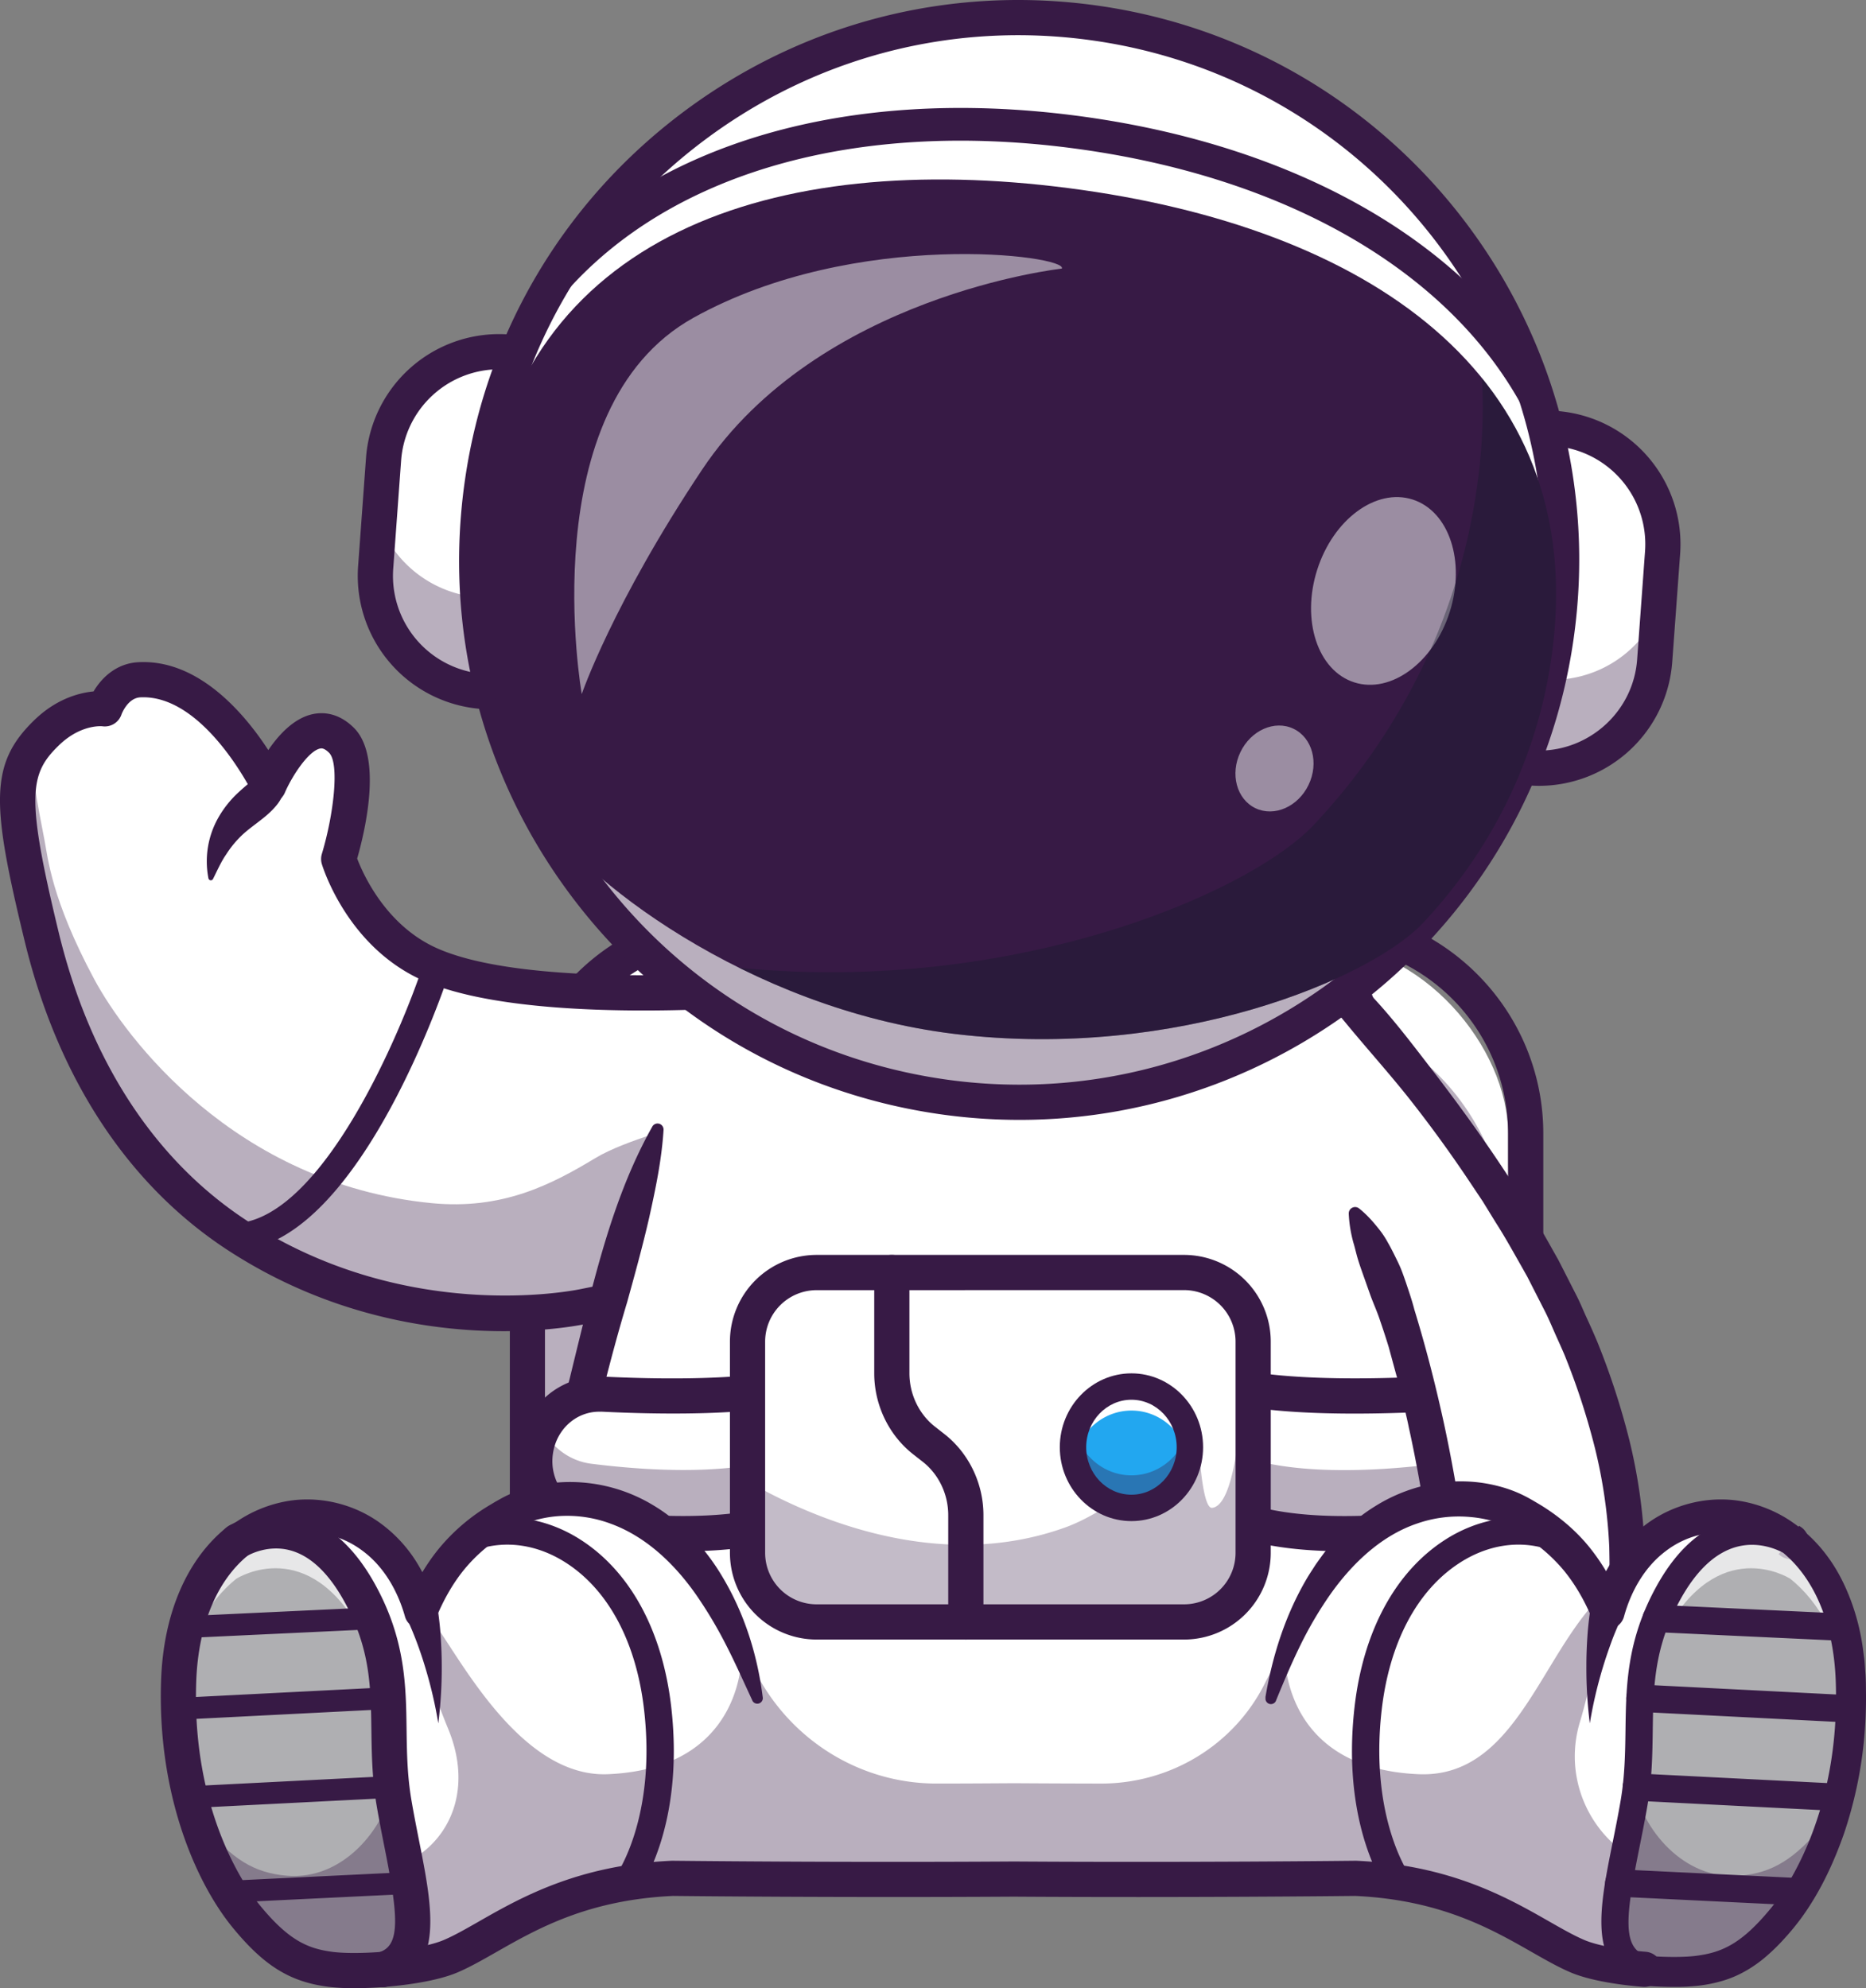 <svg xmlns="http://www.w3.org/2000/svg" viewBox="0 0 1709.1 1821.39">
  <rect x="0" y="0" width="1709.1" height="1821.39" fill="#808080" stroke="none"/>
  <defs>
    <style>.cls-1{fill:#fff;}.cls-2{opacity:0.35;}.cls-3{fill:#371a45;}.cls-4{opacity:0.3;}.cls-5{fill:#22a7f0;}.cls-6{fill:#afafb2;}.cls-7{opacity:0.7;}.cls-8{opacity:0.5;}.cls-9{fill:#111a28;}</style>
  </defs>
  <g id="Capa_2" data-name="Capa 2">
    <g id="Layer_1" data-name="Layer 1">
      <rect class="cls-1" x="499.21" y="864.01" width="882.07" height="739.84" rx="174.47" />
      <path class="cls-1" d="M1381.29,1079.55v308.73c0,119.06-90.23,215.57-201.53,215.57h-479c-111.28,0-201.49-96.5-201.49-215.54V1079.55c0-119,90.21-215.54,201.49-215.54h479.08C1291.07,864,1381.29,960.51,1381.29,1079.55Z" />
      <g class="cls-2">
        <path class="cls-3" d="M1381.29,1142.24v246c0,119.06-90.23,215.57-201.53,215.57h-479c-111.28,0-201.49-96.5-201.49-215.54V1142.24c0-119,90.21-215.53,201.49-215.53h479.08C1291.07,926.71,1381.29,1023.21,1381.29,1142.24Z" />
      </g>
      <path class="cls-3" d="M1206.82,864a174.47,174.47,0,0,1,174.47,174.47v390.89a174.47,174.47,0,0,1-174.47,174.47H673.68a174.47,174.47,0,0,1-174.47-174.47V1038.48A174.47,174.47,0,0,1,673.68,864h533.14m0-32.24H673.68c-114,0-206.71,92.73-206.71,206.71v390.89c0,114,92.73,206.71,206.71,206.71h533.14c114,0,206.71-92.73,206.71-206.71V1038.48c0-114-92.73-206.71-206.71-206.71Z" />
      <g id="leftArm">
        <path class="cls-1" d="M696.14,905.51l-13.59,152.62-9.9,111-97.18,19.53-39,7.82s-161,37.22-317.19-63.46C95.51,1053.22,53.62,922,38.17,858.19,8.31,735,8.11,704.78,42.69,671.26,69.18,645.56,96,649.38,96,649.38s8.48-25.43,31.71-26.65c69.63-3.61,118.36,97.14,118.36,97.14s32.57-75.33,66.64-41.77C336.15,701.25,310.22,787,310.22,787s18.94,63.35,76.59,93.13c33.12,17.13,86.68,24.84,140,27.82,39.45,2.24,78.75,1.89,109.56.83C671.9,907.59,696.14,905.51,696.14,905.51Z" />
        <g class="cls-2">
          <path class="cls-3" d="M38.15,858.19c15.46,63.8,57.34,195,181.11,274.82,77.53,50,156.25,66,215.87,69.39,60.51,3.49,101.35-6,101.35-6l62.3-14.47,30.48-152s-56.83,14.62-83.74,30.87c-40.84,24.68-85.66,47.77-150.54,41.37-180.36-17.77-280.29-152.13-308.67-205.1C47,823.67,43.92,785.86,40.72,769.49c-6.62-33.86-11.59-60.38-11.64-82.42C8.89,716.47,13,754.22,38.15,858.19Z" />
        </g>
        <path class="cls-3" d="M461.39,1219.51c-63.6,0-157.66-12.89-250.85-73-92.34-59.5-157.36-157.9-188-284.56C-7.86,736.74-10,699.86,31.47,659.67c20.3-19.68,41.31-25,54.23-26.25,7.22-12.25,20.65-25.72,41.15-26.78,55.54-2.89,97.82,48.13,118.89,80.53,9.78-14.4,23.93-29.69,41.4-33.09,9.2-1.79,23.06-1.06,36.88,12.56,26.32,25.94,10.79,93,3.12,119.89,5.19,13.65,24.55,57.25,67.06,79.24,80.79,41.78,298.39,23.86,300.57,23.67a16.13,16.13,0,0,1,17.43,17.5l-23.48,263.6a16.11,16.11,0,0,1-12.89,14.37l-136.17,27.34C537,1212.87,507,1219.51,461.39,1219.51ZM91.87,665.27c-5.29,0-21.36,1.45-37.95,17.55-26.91,26.1-30.43,46.36-.1,171.58C82.53,972.86,142.76,1064.52,228,1119.46c148.26,95.54,303.33,61.62,304.88,61.27l124.79-25L678.4,922.93c-56.92,3.56-224.17,10.18-299-28.53-63-32.56-83.76-100-84.62-102.82a16.2,16.2,0,0,1,0-9.28c10.91-36.17,16.31-83.14,6.61-92.7-4.61-4.54-7-4.07-8.09-3.87-10.63,2.07-25.67,24.88-32.45,40.55A16.11,16.11,0,0,1,246.4,736a16.29,16.29,0,0,1-14.86-9.1c-.44-.89-44.93-90.92-103-88.06-11.72.6-17.21,15.5-17.26,15.65a16.14,16.14,0,0,1-17.57,10.85C93.59,665.33,93,665.27,91.87,665.27Z" />
        <path class="cls-3" d="M260,725.31c-2.49,8.13-6.88,12.79-10.44,16.59a100.62,100.62,0,0,1-10.27,9c-6.42,5.08-12.34,9.18-17.72,14.28a94.12,94.12,0,0,0-14.44,17.6c-4.6,6.61-7.92,14.27-11.95,22.29l-.07.15a2.23,2.23,0,0,1-3,1,2.29,2.29,0,0,1-1.2-1.6A81.12,81.12,0,0,1,200,749a95.58,95.58,0,0,1,18-22.71c3.21-3,6.52-5.87,9.09-8s4.2-3.89,5-3.8L254.59,717a6.47,6.47,0,0,1,5.69,7.15A8.51,8.51,0,0,1,260,725.31Z" />
        <path class="cls-3" d="M219.25,1145.5a12.5,12.5,0,0,1-1.12-24.94c78.07-7.14,149.19-174.51,170-238.4a12.5,12.5,0,0,1,23.77,7.74c-3.26,10-81.13,245.47-191.5,255.55A11.25,11.25,0,0,1,219.25,1145.5Z" />
      </g>
      <path class="cls-1" d="M1193.11,782.82c185.29,488.77,228.78,879.79,228.78,879.79H460.11s43.48-391,228.78-879.79" />
      <path class="cls-3" d="M1198.13,780.92c37.4,67.15,63,139.17,86.32,211.68,5.69,18.19,11.51,36.33,16.8,54.64l15.72,54.94c5.46,18.26,10.3,36.68,15.28,55.07s10.36,36.66,15,55.14c19.52,73.65,36.73,147.91,52.2,222.54,15.28,74.78,28.9,149.48,38.49,225.89a15.91,15.91,0,0,1-13.81,17.78,17.49,17.49,0,0,1-1.89.13H459.92a16,16,0,0,1-15.95-16,15.71,15.71,0,0,1,.12-2c6.68-54.3,15.7-107.3,25.59-160.53s21.07-106,33.14-158.61l9.33-39.41q4.62-19.73,9.66-39.34,9.54-39.36,19.39-78.65c13.63-52.23,29.33-104.08,56.27-152.14a5.5,5.5,0,0,1,10.28,3v.16c-1.73,27.59-7.32,53.88-13.11,80.11-6,26.18-13.13,52-20.28,77.8-15.48,51.34-27.85,103.52-40.11,155.68q-18,78.35-32.87,157.31c-9.78,52.55-18.78,105.67-25.24,158.17l-16-17.9h961.78l-16,17.9c-9.32-74.24-22.9-149-38-223-15.34-74-32.43-147.72-51.8-220.83-19.2-73.15-41-145.63-64.72-217.4-11.19-36.11-23.23-71.94-34.12-108.19s-22-72.44-29.12-110.27l0-.16a5.43,5.43,0,0,1,10.08-3.65Z" />
      <path class="cls-1" d="M729.33,1388.92c-52.08,21.89-132.68,17.31-187.62,10.41-33-4.14-56.09-35.73-51.24-69.83h0c4.43-31.12,30.81-53.75,61.07-52.28,51.39,2.5,128.48,3.67,177.3-7.57" />
      <g class="cls-2">
        <path class="cls-3" d="M729.34,1388.91c-52.07,21.89-132.71,17.34-187.64,10.41-32.94-4.12-56.08-35.71-51.24-69.84a61.86,61.86,0,0,1,6.48-20.19c8.77,16.87,25,29.18,44.76,31.67,54.86,6.89,135.34,11.49,187.41-10.33Z" />
      </g>
      <path class="cls-3" d="M625.74,1421.14a700.27,700.27,0,0,1-86-5.82,74,74,0,0,1-49.89-28.93,79.59,79.59,0,0,1-15.3-59.16c5.64-39.58,39.12-68,77.81-66.11,75.45,3.67,136.86,1.12,172.9-7.18,7.71-1.79,26.88-2.13,38.21,33,12.53,38.82,9.82,101-27.86,116.88h0C704.66,1416.78,665,1421.14,625.74,1421.14Zm-77-127.87c-21.14,0-39.14,16.21-42.31,38.5a46.47,46.47,0,0,0,9,35,42,42,0,0,0,28.27,16.51c78.1,9.82,141.8,6.53,179.37-9.27h0c6.52-2.74,11.5-12.33,13.65-26.31,3.87-25.12-2.84-53-8.49-61.47-49.82,10.5-123.62,9.66-177.49,7C550.08,1293.29,549.4,1293.27,548.74,1293.27Z" />
      <path class="cls-1" d="M1127.66,1388.92c52.08,21.89,132.68,17.31,187.62,10.41,33-4.14,56.09-35.73,51.24-69.83h0c-4.43-31.12-30.81-53.75-61.07-52.28-51.39,2.5-128.48,3.67-177.3-7.57" />
      <g class="cls-2">
        <path class="cls-3" d="M1315.3,1399.32c-55,6.93-135.57,11.48-187.65-10.41l.23-58.16c52.08,21.81,132.52,17.22,187.42,10.33,19.75-2.49,36-14.88,44.79-31.75a63,63,0,0,1,6.45,20.15C1371.38,1363.61,1348.24,1395.2,1315.3,1399.32Z" />
      </g>
      <path class="cls-3" d="M1231.25,1421.14c-39.29,0-78.91-4.36-109.84-17.36h0c-37.67-15.84-40.38-78.06-27.85-116.88,11.32-35.09,30.5-34.75,38.21-33,36,8.3,97.45,10.86,172.9,7.18,38.75-1.82,72.18,26.54,77.81,66.11a79.55,79.55,0,0,1-15.31,59.16,74,74,0,0,1-49.88,28.93A700.27,700.27,0,0,1,1231.25,1421.14Zm-102.5-134.86c-5.65,8.44-12.36,36.35-8.49,61.47,2.15,14,7.13,23.57,13.65,26.31h0c37.57,15.79,101.28,19.08,179.37,9.27a42,42,0,0,0,28.27-16.5,46.5,46.5,0,0,0,9-35.06c-3.27-23-22.38-39.56-44.32-38.45C1252.37,1295.94,1178.57,1296.78,1128.75,1286.28Z" />
      <path class="cls-1" d="M1147.78,1230.22v191.16c0,35.47-27.94,64.49-62.06,64.49h-339c-34.15,0-62.06-29-62.06-64.49V1230.22c0-35.43,27.91-64.45,62.06-64.45h339c27.26,0,50.59,18.53,58.86,44.06A66.63,66.63,0,0,1,1147.78,1230.22Z" />
      <g class="cls-4">
        <path class="cls-3" d="M1147.78,1230.22v191.16c0,35.47-27.94,64.49-62.06,64.49h-339c-34.15,0-62.06-29-62.06-64.49V1357c58.48,33.61,174.34,84.09,290.61,42.44,56.81-20.36,121.93-90.15,121.93-90.15s2.51,73.22,13,72.07c29.09-3.21,28.87-151.36,34.37-171.57A66.63,66.63,0,0,1,1147.78,1230.22Z" />
      </g>
      <path class="cls-3" d="M1084.53,1502H747.93a79.47,79.47,0,0,1-79.37-79.37V1229a79.47,79.47,0,0,1,79.37-79.37h336.6A79.47,79.47,0,0,1,1163.9,1229V1422.6A79.47,79.47,0,0,1,1084.53,1502Zm-336.6-320.08A47.18,47.18,0,0,0,700.8,1229V1422.6a47.18,47.18,0,0,0,47.13,47.13h336.6a47.19,47.19,0,0,0,47.13-47.13V1229a47.19,47.19,0,0,0-47.13-47.13Z" />
      <ellipse class="cls-5" cx="1036.31" cy="1325.81" rx="53.53" ry="55.59" />
      <path class="cls-1" d="M1089.85,1325.83a57.22,57.22,0,0,1-1,11c-5-25.45-26.58-44.61-52.5-44.61s-47.55,19.16-52.46,44.61a57.22,57.22,0,0,1-1.05-11c0-30.7,24-55.61,53.51-55.61S1089.85,1295.13,1089.85,1325.83Z" />
      <g class="cls-2">
        <path class="cls-3" d="M1089.84,1325.8c0,30.72-24,55.59-53.53,55.59s-53.52-24.87-53.52-55.59a57.77,57.77,0,0,1,1.94-14.89c6.29,23.44,27,40.66,51.58,40.66s45.29-17.22,51.58-40.66A57.77,57.77,0,0,1,1089.84,1325.8Z" />
      </g>
      <path class="cls-3" d="M1036.31,1393.49c-36.18,0-65.62-30.36-65.62-67.68s29.44-67.68,65.62-67.68,65.62,30.36,65.62,67.68S1072.49,1393.49,1036.31,1393.49Zm0-111.18c-22.85,0-41.44,19.52-41.44,43.5s18.59,43.5,41.44,43.5,41.44-19.52,41.44-43.5S1059.16,1282.31,1036.31,1282.31Z" />
      <path class="cls-3" d="M884.63,1502a16.12,16.12,0,0,1-16.13-16.12V1388c0-19.16-8.74-37.44-23.39-48.89l-8.61-6.74c-22.41-17.51-35.78-45.29-35.78-74.29v-92.32a16.12,16.12,0,0,1,32.24,0v92.32c0,19.16,8.74,37.44,23.39,48.89l8.61,6.74c22.41,17.51,35.79,45.29,35.79,74.29v97.84A16.12,16.12,0,0,1,884.63,1502Z" />
      <path class="cls-1" d="M1181.18,856.74s185.25,180.44,266.37,377.23c69.44,168.47,33.78,274.65,33.78,274.65H1336.72s-19.28-260.11-96.56-399" />
      <path class="cls-3" d="M1184.93,852.89c29,15.43,51.31,37.76,72.65,60.79s40.1,48.33,59.3,73.16c38.06,49.94,73.92,101.81,104.62,157.08l5.82,10.32,5.4,10.57L1443.5,1186c3.68,7,6.6,14.44,9.94,21.64s6.55,14.47,9.62,21.79a676.6,676.6,0,0,1,29.55,90.92,501.12,501.12,0,0,1,13.64,95.23c.37,16.14.56,32.32-1,48.57-.69,8.13-1.61,16.25-3,24.4-.57,4.06-1.5,8.17-2.29,12.26-1,4.25-1.8,8-3.38,13a15.67,15.67,0,0,1-14.93,11h-145a16.13,16.13,0,0,1-16.06-14.73v-.2c-2.78-33.56-7-67.69-12-101.35-5.1-33.71-10.82-67.35-18.17-100.54-1.64-8.35-3.76-16.57-5.68-24.84s-3.84-16.55-6.16-24.69l-6.66-24.51q-3.72-12.11-7.85-24.08c-2.57-8-6.14-15.66-9-23.56l-8.37-23.65c-1.36-3.95-2.69-7.92-3.81-12s-2.06-8.24-3.29-12.25a120.6,120.6,0,0,1-4.25-26.16v-.46a5.82,5.82,0,0,1,9.41-4.77c7.41,5.86,13.36,12.77,19,19.92a82.93,82.93,0,0,1,7.35,11.26c2.22,3.86,4.25,7.82,6.22,11.8s4,8,5.67,12.06,3.11,8.26,4.56,12.43c2.78,8.36,5.71,16.73,7.87,25.22,10.3,33.61,19,67.39,26.48,101.44s13.36,68.3,18.55,102.64,9.33,68.65,12.23,103.7l-16.08-14.93h144.61l-15.28,11c.75-2.4,1.69-6.27,2.44-9.59.67-3.54,1.48-7,2-10.64,1.21-7.17,2-14.5,2.67-21.85,1.41-14.71,1.22-29.66.89-44.56a467.75,467.75,0,0,0-12.78-89,644.49,644.49,0,0,0-28-86.2c-2.93-7-6.15-13.89-9.21-20.83s-6-14-9.5-20.72l-10.38-20.36-5.19-10.18-5.63-10c-7.56-13.28-14.91-26.66-23.21-39.55L1358,1100.49l-12.78-19.12q-25.57-38.22-54.15-74.5c-19.09-24.11-39.73-46.91-59.24-70.68-19.69-23.64-39.34-47.21-54.39-75.6l-.07-.14a5.6,5.6,0,0,1,7.57-7.56Z" />
      <path class="cls-1" d="M693.77,1556.37C638,1353.79,512.8,1360.32,466,1386c-27.27,15-58.94,37.3-80.79,90.81-36.68-133-215-118.34-221.59,62.53-3.88,106.44,34.35,182.73,62.12,216.53,27.44,33.39,47.9,44.54,77.13,48.25,27,3.44,84.33-1.11,110-12.09,42.69-18.3,94.38-66.4,203.19-71.28,0,0,147.77,1.73,312.73.66,165,1.07,312.73-.66,312.73-.66,108.81,4.88,160.5,53,203.19,71.28,25.63,11,82.91,15.53,110,12.09,29.23-3.71,49.69-14.86,77.13-48.25,27.77-33.8,66-110.09,62.12-216.53-6.61-180.87-184.91-195.5-221.59-62.53-21.85-53.51-53.52-75.8-80.79-90.81-46.76-25.71-172-32.24-227.73,170.34h0a22.72,22.72,0,0,1-22.72,22.71H717.27a23.5,23.5,0,0,1-23.5-22.71Z" />
      <g class="cls-2">
        <path class="cls-3" d="M362.76,1434c-1.78-3.74-2.95-6.41-3.5-7.7C359.87,1427.57,361.07,1430.2,362.76,1434Z" />
      </g>
      <g class="cls-2">
        <path class="cls-3" d="M1493.49,1434c1.68-3.78,2.88-6.41,3.5-7.7C1496.43,1427.57,1495.27,1430.24,1493.49,1434Z" />
      </g>
      <g class="cls-2">
        <path class="cls-3" d="M1631.8,1755.91c-27.43,33.38-47.9,44.52-77.12,48.24-27.07,3.43-84.33-1.11-110-12.09-42.72-18.29-94.4-66.41-203.19-71.29,0,0-147.8,1.75-312.75.67-164.95,1.08-312.72-.67-312.72-.67-108.82,4.88-160.5,53-203.19,71.29-25.62,11-82.92,15.52-110,12.09-29.24-3.72-49.68-14.86-77.12-48.24-27.77-33.79-66-110.09-62.11-216.55a255.31,255.31,0,0,1,2.39-26.94c8.78,74.73,37.57,128.74,59.72,155.68,27.44,33.39,47.88,44.53,77.12,48.25l.83.09c84,11,139.15-54.11,106.92-132.42-23.87-57.91-32.59-101.43-25.41-107.17,13.38-10.77,74.7,152.62,171.61,148.5,127.85-5.43,122.58-112.93,122.58-112.93a183.27,183.27,0,0,1,14.85,23.38c32.8,60.28,95.41,98.3,164,98.12,22.86,0,46.46-.16,70.46-.31,27.2.18,53.94.28,79.62.33,63.28.12,121.75-35,150.11-91.59a193.33,193.33,0,0,1,18.3-29.93s-5.31,107.5,122.57,112.93c96.92,4.12,115.21-130.81,184-177-14.87,10-18,68.44-36.29,129.5-20.25,67.64,28.78,137,99.38,138.76a58.44,58.44,0,0,0,8.22-.3c29.22-3.72,49.69-14.86,77.12-48.25,22.16-26.94,50.94-80.95,59.72-155.68a252.62,252.62,0,0,1,2.4,26.94C1697.81,1645.82,1659.57,1722.12,1631.8,1755.91Z" />
      </g>
      <path class="cls-3" d="M401.44,1578.78a398.35,398.35,0,0,0-11.69-50.39c-2.42-8.19-5.13-16.27-8.09-24.16s-6.25-15.61-9.67-23.13l-.07-.15a15.17,15.17,0,0,1,27.62-12.55,16,16,0,0,1,1.22,4.18c1.26,9.05,2.36,18,2.91,27s.93,17.84.93,26.7A407,407,0,0,1,401.44,1578.78Z" />
      <path class="cls-3" d="M350.7,1820.33a16.26,16.26,0,1,1,4-.52A16.12,16.12,0,0,1,350.7,1820.33Z" />
      <path class="cls-3" d="M1456.14,1578.78a407,407,0,0,1-3.16-52.53q0-13.29.93-26.7c.55-9,1.65-17.92,2.91-27a15.17,15.17,0,1,1,28.87,8.31l-.1.21c-3.42,7.52-6.79,15.2-9.67,23.13s-5.67,16-8.09,24.16A398.35,398.35,0,0,0,1456.14,1578.78Z" />
      <path class="cls-3" d="M1159,1555c6.35-37.65,18-75.12,38.18-109.31,2.53-4.25,5.33-8.38,8-12.58,2.9-4.06,5.79-8.16,8.87-12.13a203.91,203.91,0,0,1,20.73-22.23A154.58,154.58,0,0,1,1259.3,1380a150.49,150.49,0,0,1,28.08-13.85,144.18,144.18,0,0,1,62.29-8.59A137,137,0,0,1,1381,1364a114,114,0,0,1,15.2,6.33c2.62,1.3,4.77,2.53,6.9,3.74s4.32,2.54,6.48,3.8c17.32,10.38,33.78,24,46.72,40.22s22.83,34.31,30.35,52.89l-29.18,1.73a163.41,163.41,0,0,1,18.49-41.8,127.67,127.67,0,0,1,31.58-34.34c25.23-19,58.93-27.16,90.18-20.79a118.71,118.71,0,0,1,43.35,18.3,135.88,135.88,0,0,1,33.19,32.34c9.1,12.4,15.86,26.11,21.1,40.12a206,206,0,0,1,10.83,43.07l1.44,10.91c.36,3.63.54,7.27.8,10.91.66,7.33.55,14.41.68,21.57a426.62,426.62,0,0,1-2,42.88,384.88,384.88,0,0,1-18.22,84.06c-9.58,27.19-21.84,53.56-39.35,77.58-2.25,3-4.58,6-6.9,8.84s-4.64,5.55-7.13,8.27a183.5,183.5,0,0,1-15.81,15.88c-11.27,10.15-25.45,19.15-40.91,23.8a130.19,130.19,0,0,1-22.89,4.78,189,189,0,0,1-22.44,1.14,369.45,369.45,0,0,1-43.08-2.62c-14.34-1.84-28.49-4-43.41-8.79a141.85,141.85,0,0,1-21.09-9.23c-6.54-3.31-12.64-6.82-18.68-10.23-12.06-6.87-23.75-13.52-35.64-19.54a345.33,345.33,0,0,0-36.29-15.79,310.3,310.3,0,0,0-76.82-17c-6.52-.37-12.76-1.09-19.51-1.23l-20.68,0-41.34.08-82.7.18-165.38.35-165.38-.35-82.7-.18-41.34-.08-20.68,0c-6.75.14-13,.86-19.51,1.23a310.3,310.3,0,0,0-76.82,17,345.33,345.33,0,0,0-36.29,15.79c-11.89,6-23.58,12.67-35.64,19.54-6,3.41-12.14,6.92-18.68,10.23a141.85,141.85,0,0,1-21.09,9.23c-14.92,4.78-29.07,7-43.41,8.79a369.45,369.45,0,0,1-43.08,2.62,189,189,0,0,1-22.44-1.14,130.19,130.19,0,0,1-22.89-4.78c-15.46-4.65-29.64-13.65-40.91-23.8a183.5,183.5,0,0,1-15.81-15.88c-2.49-2.72-4.79-5.5-7.13-8.27s-4.65-5.88-6.9-8.84c-17.51-24-29.77-50.39-39.35-77.58a384.88,384.88,0,0,1-18.22-84.06,423.69,423.69,0,0,1-2-42.88c.13-7.16,0-14.24.68-21.57.26-3.64.44-7.28.8-10.91l1.44-10.91c2.19-14.51,5.45-29,10.83-43.07s12-27.72,21.1-40.12a135.88,135.88,0,0,1,33.19-32.34,118.71,118.71,0,0,1,43.35-18.3c31.23-6.37,65,1.77,90.12,20.88a127.65,127.65,0,0,1,31.42,34.38,161.51,161.51,0,0,1,18.29,41.79l-28.35-1.68c7.63-18.5,17.53-36.52,30.6-52.53a178.33,178.33,0,0,1,46.61-39.84c2.15-1.25,4.29-2.62,6.44-3.81s4.26-2.45,6.85-3.75a113,113,0,0,1,15-6.33,137.68,137.68,0,0,1,31.08-6.53,147.19,147.19,0,0,1,90.75,20.9,155.17,155.17,0,0,1,24.89,18.58,201.08,201.08,0,0,1,38.2,47c20.47,34.29,32,72.15,36.77,110.22a5.05,5.05,0,0,1-9.59,2.77l0-.11c-8-17.17-15.5-34.13-23.88-50.46a395.77,395.77,0,0,0-27.73-46.52c-20.33-29-46.46-53.25-77.78-64.76a114.38,114.38,0,0,0-48.88-7,108.11,108.11,0,0,0-24.17,4.73,84.22,84.22,0,0,0-11.05,4.49c-1.64.78-3.61,1.86-5.59,3s-3.83,2.21-5.75,3.33a148.05,148.05,0,0,0-38.95,33.19c-10.8,13.23-19.3,28.55-26,44.86a15,15,0,0,1-28.34-1.68c-6.77-24-19.68-46-38.76-60.13a83.65,83.65,0,0,0-66.34-15.47c-23.09,4.54-43.75,19.09-58.09,38.86-7.26,9.87-12.83,21.14-17.24,32.91s-7.35,24.3-9.27,37l-1.28,9.6c-.32,3.22-.46,6.48-.7,9.72-.61,6.41-.5,13.14-.62,19.77a396.25,396.25,0,0,0,1.87,39.74,356,356,0,0,0,16.75,77.36c8.7,24.78,20.07,48.94,35.15,69.55,1.93,2.52,3.79,5,5.83,7.47s4.2,5,6.38,7.39a154.12,154.12,0,0,0,13.35,13.44c9.23,8.23,18.94,14.26,30,17.63a101.6,101.6,0,0,0,17.57,3.63,163,163,0,0,0,18.87.92,338,338,0,0,0,39.47-2.41c13-1.63,26.24-3.81,37.6-7.5a115.36,115.36,0,0,0,16.74-7.4c5.77-2.92,11.63-6.29,17.6-9.66,11.91-6.78,24.2-13.79,36.93-20.22a374.28,374.28,0,0,1,39.55-17.2,339.83,339.83,0,0,1,84.32-18.72c7.24-.45,14.75-1.21,21.77-1.35l20.71,0,41.41.09,82.82.17,165.65.35,165.65-.35,82.82-.17,41.41-.09,20.71,0c7,.14,14.53.9,21.77,1.35a339.83,339.83,0,0,1,84.32,18.72,374.28,374.28,0,0,1,39.55,17.2c12.73,6.43,25,13.44,36.93,20.22,6,3.37,11.83,6.74,17.6,9.66a115.36,115.36,0,0,0,16.74,7.4c11.36,3.69,24.61,5.87,37.6,7.5a338,338,0,0,0,39.47,2.41,163,163,0,0,0,18.87-.92,101.6,101.6,0,0,0,17.57-3.63c11-3.37,20.73-9.4,30-17.63a154.12,154.12,0,0,0,13.35-13.44c2.18-2.36,4.27-4.9,6.38-7.39s3.9-5,5.83-7.47c15.08-20.61,26.45-44.77,35.15-69.55a356,356,0,0,0,16.75-77.36,396.25,396.25,0,0,0,1.87-39.74c-.12-6.63,0-13.36-.62-19.77-.24-3.24-.38-6.5-.7-9.72l-1.28-9.6c-1.92-12.73-4.74-25.29-9.27-37s-10-23-17.24-32.91c-14.34-19.77-35-34.32-58.09-38.86a83.06,83.06,0,0,0-66.28,15.56c-19,14.21-31.8,36.18-38.39,60.15a15.43,15.43,0,0,1-29.07,2l-.11-.25c-6.86-16.23-15.45-31.42-26.28-44.49a151,151,0,0,0-38.85-32.82c-1.91-1.11-3.75-2.26-5.72-3.34s-3.92-2.21-5.52-3a80.15,80.15,0,0,0-10.89-4.49,107.82,107.82,0,0,0-24-4.84,115.69,115.69,0,0,0-48.93,5.9c-31.79,10.71-58.36,35.14-79.07,64.17a347.19,347.19,0,0,0-27.71,46.87c-8.14,16.5-15.36,33.63-22.49,51l0,.08a5,5,0,0,1-9.6-2.74Z" />
      <path class="cls-6" d="M1631.8,1755.91c-27.43,33.38-47.9,44.52-77.12,48.24-12,1.53-30,1.47-48.52,0a.09.09,0,0,1-.06,0c-45.94-12.22-22.13-77.89-9.42-152.43,11.66-68.47-7.8-120.8,31.18-191.9,47.29-86.3,108.91-49.81,112.6-47.54a.46.46,0,0,1,.18.12c29.28,23.91,51,66,53.28,127C1697.81,1645.82,1659.57,1722.12,1631.8,1755.91Z" />
      <path class="cls-6" d="M350.82,1804.18h0c-18.29,1.44-36,1.47-47.88,0-29.24-3.72-49.68-14.86-77.12-48.24-27.77-33.79-66-110.09-62.11-216.55,2.24-61.37,24.24-103.57,53.8-127.42l.09-.06c2.58-1.62,64.41-39.22,112.17,47.91,39,71.1,19.51,123.43,31.18,191.9C373.59,1726.2,396.7,1791.9,350.82,1804.18Z" />
      <g class="cls-7">
        <path class="cls-1" d="M329.74,1459.79c23.84,43.52,25.81,80,26.45,117.48-2.58-25.75-8.87-52.27-25.16-82-48.8-89-112-50.6-114.63-48.94,0,0-.06,0-.09.06-26,21-46.28,55.88-52.88,105.29,0-4.05.1-8.16.25-12.31,2.24-61.37,24.24-103.57,53.8-127.42l.09-.06C220.15,1410.26,282,1372.66,329.74,1459.79Z" />
      </g>
      <path class="cls-6" d="M358.25,1631.28c-1.81-18.78-1.78-36.52-2.06-54C358,1595.37,357.94,1613.08,358.25,1631.28Z" />
      <g class="cls-2">
        <path class="cls-3" d="M350.82,1804.18h0c-18.29,1.44-36,1.47-47.88,0-29.24-3.72-49.68-14.86-77.12-48.24-15.46-18.82-34.18-50.83-47-93.88,2.08,2.85,4.14,5.52,6.14,8,27.43,33.39,47.76,45.55,77.12,48.24,52.68,4.83,90.37-44.38,96.88-81,.52,4.73,1.2,9.55,2,14.43C373.59,1726.2,396.7,1791.9,350.82,1804.18Z" />
      </g>
      <path class="cls-3" d="M324.51,1821.39a194.12,194.12,0,0,1-23.62-1.25c-35.14-4.46-58.87-19.1-87.55-54-34.29-41.72-69.58-123.35-65.77-227.37,2.21-60.55,23.44-110,59.78-139.37h0a15.11,15.11,0,0,1,1.47-1.05l.14-.09c3-1.89,30.18-18.17,64.39-9.33,27.78,7.19,51.51,28.42,70.52,63.11,27.39,50,28,91.94,28.52,132.54.29,20.59.58,41.88,4.42,64.4,2.15,12.65,4.62,25.1,7,37.14,12.19,61.49,23.71,119.57-28.83,133.63a16.36,16.36,0,0,1-3.18.52C342.28,1821,333,1821.39,324.51,1821.39Zm26.31-17.21h0Zm-124.07-379c-28.45,23.49-45.12,64.19-47,114.77-4.49,122.65,47.91,192.88,58.46,205.72,26.23,31.93,43.68,39.56,66.7,42.49,10.23,1.29,26.2,1.31,43,.07,19.67-6.48,16.16-35.93,4.28-95.84-2.43-12.25-4.94-24.92-7.16-38-4.26-25-4.57-47.54-4.87-69.36-.55-40-1-74.57-24.56-117.49-14.53-26.51-31.41-42.45-50.18-47.36C246.25,1415.16,230,1423.37,226.75,1425.18Z" />
      <path class="cls-3" d="M324.49,1815.27a187.65,187.65,0,0,1-22.83-1.2c-33.38-4.24-56-18.28-83.59-51.82-33.58-40.85-68.13-121-64.38-223.25,2.14-58.76,22.57-106.64,57.51-134.84h0a10.62,10.62,0,0,1,.94-.67l.09-.06c2.76-1.74,27.86-16.78,59.59-8.57,26.08,6.74,48.51,27,66.68,60.12,26.66,48.63,27.23,89.84,27.78,129.69.28,20.82.58,42.35,4.5,65.34,2.16,12.73,4.64,25.22,7,37.3,11.62,58.6,22.6,114-24.41,126.53a9.16,9.16,0,0,1-2,.32C342,1814.9,332.83,1815.27,324.49,1815.27Zm26.33-11.09h0ZM223.28,1420.11c-30.08,24.56-47.69,67-49.61,119.62-4.57,124.85,49.05,196.69,59.85,209.83,27.53,33.5,46.07,41.55,70.65,44.67,10.78,1.36,27.51,1.38,44.91,0,26.61-7.86,21.1-42.66,9.11-103.08-2.42-12.21-4.92-24.84-7.13-37.84-4.18-24.51-4.48-46.83-4.78-68.41-.54-39.13-1-76.1-25.31-120.35-15.42-28.13-33.64-45.07-54.16-50.38C244.34,1408.4,226.18,1418.4,223.28,1420.11Z" />
      <path class="cls-3" d="M350.84,1820.32a16.13,16.13,0,0,1-1.07-32.23c24.19-1.92,45.39-6,56.74-10.85,9.66-4.13,20.09-10.09,32.18-17,38.26-21.84,90.68-51.74,176.65-55.6.31,0,.6,0,.91,0,1.48,0,149.53,1.74,312.43.67,163.11,1.07,311.18-.65,312.66-.67.3,0,.61,0,.91,0,85.93,3.86,138.34,33.75,176.61,55.58,12.1,6.9,22.55,12.86,32.21,17,11.34,4.86,32.39,8.9,56.31,10.81a16.12,16.12,0,0,1-2.56,32.14c-13.07-1-45.72-4.43-66.45-13.32-11.34-4.85-23.07-11.55-35.49-18.63-37.31-21.28-83.73-47.76-161.62-51.35-9.33.1-153.94,1.7-312.58.67-158.46,1-303-.56-312.34-.67C538.4,1740.48,492,1767,454.66,1788.26c-12.4,7.07-24.11,13.76-35.44,18.61-20.4,8.76-52.59,12.2-66.34,13.32A17.46,17.46,0,0,1,350.84,1820.32Z" />
      <path class="cls-3" d="M217.58,1428a16.13,16.13,0,0,1-9.16-29.4,16.36,16.36,0,0,1,9.3-2.94,16.12,16.12,0,0,1,8.06,30.08c-.25.16-.51.3-.77.44A16.14,16.14,0,0,1,217.58,1428Z" />
      <path class="cls-3" d="M1640.46,1428.37a16,16,0,0,1-11.4-4.72l11.21-11.52,7.44-14.3a17.6,17.6,0,0,1,4.14,3,16.12,16.12,0,0,1-11.39,27.52Z" />
      <path class="cls-3" d="M170.39,1500.57a10,10,0,0,1-.46-20l170.17-8a10,10,0,1,1,.94,20l-170.17,8Z" />
      <path class="cls-3" d="M163.55,1575.45a10,10,0,0,1-.5-20l192-9.76a10,10,0,0,1,1,20l-192,9.76Z" />
      <path class="cls-3" d="M174.44,1656.38a10,10,0,0,1-.5-20L358.35,1627a10,10,0,1,1,1,20L175,1656.36Z" />
      <path class="cls-3" d="M209.71,1743a10,10,0,0,1-.48-20l165-8a10,10,0,0,1,1,20l-165,8Z" />
      <g class="cls-7">
        <path class="cls-1" d="M1526.45,1459.79c-23.85,43.52-25.81,80-26.46,117.48,2.58-25.75,8.87-52.27,25.17-82,48.79-89,112-50.6,114.62-48.94,0,0,.06,0,.09.06,26,21,46.28,55.88,52.88,105.29q0-6.08-.25-12.31c-2.24-61.37-24.24-103.57-53.79-127.42,0,0-.07,0-.1-.06C1636,1410.26,1574.2,1372.66,1526.45,1459.79Z" />
      </g>
      <g class="cls-2">
        <path class="cls-3" d="M1505.36,1804.18h0c18.29,1.44,36,1.47,47.88,0,29.24-3.72,49.68-14.86,77.12-48.24,15.47-18.82,34.19-50.83,47-93.88-2.08,2.85-4.14,5.52-6.13,8-27.44,33.39-47.77,45.55-77.12,48.24-52.68,4.83-90.38-44.38-96.89-81-.52,4.73-1.2,9.55-2,14.43C1482.59,1726.2,1459.48,1791.9,1505.36,1804.18Z" />
      </g>
      <path class="cls-3" d="M1687.24,1503.13h-.6l-170.23-7.95a12.5,12.5,0,0,1,1.17-25l170.23,8a12.5,12.5,0,0,1-.57,25Z" />
      <path class="cls-3" d="M1694.05,1578h-.65l-192-9.77a12.5,12.5,0,0,1,1.27-25l192,9.76a12.5,12.5,0,0,1-.62,25Z" />
      <path class="cls-3" d="M1683.12,1659l-.64,0-184.38-9.36a12.5,12.5,0,1,1,1.27-25l184.38,9.36a12.5,12.5,0,0,1-.63,25Z" />
      <path class="cls-3" d="M1647.86,1745.54h-.61l-165.17-8a12.5,12.5,0,0,1,1.2-25l165.17,8a12.5,12.5,0,0,1-.59,25Z" />
      <path class="cls-3" d="M1533.06,1817.78c-8.62,0-18.11-.39-27.89-1.17h0a13.35,13.35,0,0,1-2.72-.53c-48.56-13.25-37.34-68.93-25.47-127.86,2.52-12.51,5.13-25.45,7.38-38.63,3.88-22.8,4.17-44.23,4.46-65,.55-40.16,1.13-81.68,28.08-130.85,18.32-33.44,41.09-54,67.68-61,32.07-8.48,57.64,5.86,62.44,8.82h0a13.52,13.52,0,0,1,1.53,1.07h0c35.14,28.7,55.69,77.08,57.86,136.22,3.77,103-31.08,183.72-65,224.93h0c-28,34.09-51.1,48.37-85.2,52.71A188.83,188.83,0,0,1,1533.06,1817.78Zm-24.65-26c17.46,1.33,34.09,1.32,44.69,0,24-3,42.05-10.93,69-43.78h0c10.7-13,63.82-84.2,59.28-208.15-1.89-51.48-18.94-93.07-48.05-117.24-3.3-1.89-21.17-11.23-42.4-5.62-19.7,5.21-37.25,21.64-52.15,48.84-24,43.71-24.47,80.37-25,119.18-.3,21.68-.61,44.1-4.82,68.81-2.31,13.55-5,26.68-7.51,39.37C1488.78,1756.23,1485.55,1785,1508.41,1791.78Z" />
      <path class="cls-3" d="M574.5,1737.53a12.5,12.5,0,0,1-10.06-19.9c.34-.47,36.74-52.24,25.54-150.77C583,1505,557.6,1457,518.6,1431.8c-25.58-16.55-54.21-21-80.61-12.59a12.5,12.5,0,0,1-7.61-23.81c33.18-10.6,70.28-5,101.8,15.41,45.4,29.36,74.75,83.78,82.64,153.23,12.39,109-28.49,166-30.24,168.4A12.48,12.48,0,0,1,574.5,1737.53Z" />
      <path class="cls-3" d="M1280.92,1737.52a12.46,12.46,0,0,1-10.05-5.08c-1.75-2.38-42.63-59.41-30.24-168.4,7.89-69.45,37.24-123.87,82.64-153.23,31.52-20.39,68.63-26,101.8-15.41a12.5,12.5,0,1,1-7.61,23.81c-26.39-8.43-55-4-80.61,12.59-39,25.22-64.35,73.19-71.38,135.06-11.2,98.53,25.21,150.3,25.57,150.81a12.52,12.52,0,0,1-10.12,19.85Z" />
      <path class="cls-1" d="M1401.93,703.5h0a10.13,10.13,0,0,1-9.36-10.83l21.24-290.75a10.11,10.11,0,0,1,10.83-9.35h0a106.17,106.17,0,0,1,98.16,113.62l-7.24,99.15A106.18,106.18,0,0,1,1401.93,703.5Z" />
      <path class="cls-3" d="M1409.74,706.68c-2.66,0-5.33-.09-8-.29h0a13,13,0,0,1-12-13.93l21.24-290.75a13,13,0,0,1,13.93-12A109.19,109.19,0,0,1,1525.69,506.4l-7.24,99.15A109.23,109.23,0,0,1,1409.74,706.68Zm-7.6-6.07a103.36,103.36,0,0,0,110.53-95.48l7.24-99.15a103.41,103.41,0,0,0-95.48-110.53,7.37,7.37,0,0,0-5.25,1.74,7.14,7.14,0,0,0-2.48,4.94l-21.24,290.75a7.22,7.22,0,0,0,6.68,7.73Z" />
      <g class="cls-2">
        <path class="cls-3" d="M1519,558.85l-3.38,46.5a106.23,106.23,0,0,1-113.65,98.17,10.15,10.15,0,0,1-9.36-10.85l5.62-77.3a10.14,10.14,0,0,0,8.75,6.66l6.9.49A106.1,106.1,0,0,0,1519,558.85Z" />
      </g>
      <path class="cls-3" d="M1409.75,719.91q-4.47,0-9-.33h0a26.24,26.24,0,0,1-24.26-28.09l21.23-290.74a26.24,26.24,0,0,1,28.08-24.26,122.43,122.43,0,0,1,113.07,130.88l-7.25,99.14A122.46,122.46,0,0,1,1409.75,719.91Zm-.65-32.25c46.84.16,86.91-36,90.38-83.5l7.24-99.14a90.17,90.17,0,0,0-77.29-95.74Zm-6-.24h0Z" />
      <path class="cls-1" d="M465,322.48h0a10.12,10.12,0,0,1,9.36,10.83L453.07,624.05a10.11,10.11,0,0,1-10.83,9.36h0a106.18,106.18,0,0,1-98.16-113.63l7.24-99.14A106.18,106.18,0,0,1,465,322.48Z" />
      <path class="cls-3" d="M443,636.33q-.48,0-1,0A109.07,109.07,0,0,1,341.2,519.57l7.23-99.14A109.07,109.07,0,0,1,465.16,319.59h0a13,13,0,0,1,12,13.93L456,624.26A13,13,0,0,1,443,636.33Zm14.06-311.24a103.27,103.27,0,0,0-102.84,95.76L347,520a103.28,103.28,0,0,0,95.48,110.53,7.27,7.27,0,0,0,7.74-6.68L471.42,333.1a7.22,7.22,0,0,0-6.68-7.73l.21-2.89-.21,2.89Q460.89,325.09,457.05,325.09Z" />
      <g class="cls-2">
        <path class="cls-3" d="M459,543.4l-5.9,80.66a10.14,10.14,0,0,1-10.86,9.35A106.15,106.15,0,0,1,344.09,519.8L347.14,478a106.22,106.22,0,0,0,91.93,69.25l10.61.77A10.26,10.26,0,0,0,459,543.4Z" />
      </g>
      <path class="cls-3" d="M443,649.56c-.64,0-1.28,0-1.93-.07A122.28,122.28,0,0,1,328,518.61l7.24-99.15A122.28,122.28,0,0,1,466.12,306.4h0a26.24,26.24,0,0,1,24.26,28.08L469.15,625.23A26.28,26.28,0,0,1,443,649.56Zm14.08-311.25a90.07,90.07,0,0,0-89.68,83.5L360.16,521a90.06,90.06,0,0,0,77.29,95.74l20.33-278.39Zm6.7.24h0L465,322.48Z" />
      <circle class="cls-1" cx="933.5" cy="512.99" r="496.78" />
      <path class="cls-3" d="M934.55,1012.76a507.06,507.06,0,0,1-72.7-5.26C729.76,988.36,613,918.93,533.17,812S419.85,573.43,439,441.34,527.56,192.53,634.5,112.66,873.05-.66,1005.15,18.49,1254,107.06,1333.84,214,1447.15,452.56,1428,584.64h0c-19.14,132.09-88.57,248.82-195.5,328.69C1145.25,978.5,1041.53,1012.76,934.55,1012.76ZM933.18,19.07c-241.24,0-452.87,177.49-488.45,423.1-18.92,130.56,14.14,260.67,93.08,366.36s194.31,174.32,324.87,193.24,260.67-14.14,366.36-93.08,174.32-194.32,193.24-324.88c39-269.51-148.45-520.54-418-559.59A495,495,0,0,0,933.18,19.07Zm492,565.16h0Z" />
      <g class="cls-2">
        <path class="cls-3" d="M1430.29,515.49a494.42,494.42,0,0,1-5.14,68.75c-39.38,271.51-291.37,459.73-562.89,420.41S402.53,713.28,441.84,441.76c1.13-7.81,2.44-15.6,3.93-23.24-1.53,244.13,177.12,458.14,425.56,494.15C1135,950.86,1380.29,774.42,1430.29,515.49Z" />
      </g>
      <path class="cls-3" d="M933.84,1025.93a514.68,514.68,0,0,1-73.89-5.34c-135.58-19.65-255.4-90.92-337.38-200.68S406.26,575,425.9,439.45,516.82,184,626.58,102.06,871.47-14.24,1007.05,5.4C1286.94,46,1481.65,306.65,1441.1,586.54h0C1404.14,841.59,1184.34,1025.93,933.84,1025.93ZM932.49,32.24c-102.91,0-202.67,33-286.61,95.66C543,204.72,476.22,317,457.81,444.07s13.76,253.69,90.59,356.55S737.52,970.27,864.58,988.68c262.32,38,506.61-144.47,544.61-406.76S1264.72,75.31,1002.43,37.31A487.27,487.27,0,0,0,932.49,32.24Zm492.65,552h0Z" />
      <path class="cls-3" d="M1421.74,596.63c-12.48,96.4-55.37,181.86-118.48,249-47.32,50.32-224.85,126.13-428.77,101.58-189.07-22.76-347.86-145.71-380.8-206.42-43.93-81-63.63-174.54-51.15-270.95,33-255.12,265.93-332.5,536.34-297.48S1454.78,341.51,1421.74,596.63Z" />
      <g class="cls-8">
        <ellipse class="cls-1" cx="1267.11" cy="541.36" rx="87.91" ry="63.7" transform="translate(367.05 1584.69) rotate(-72.35)" />
      </g>
      <g class="cls-8">
        <ellipse class="cls-1" cx="1167.35" cy="704.05" rx="40.35" ry="34.63" transform="translate(28.13 1452.76) rotate(-64.41)" />
      </g>
      <g class="cls-2">
        <path class="cls-9" d="M1357.34,346.29c52.45,64.87,77.65,147.86,64.4,250.32-12.49,96.43-55.39,181.87-118.47,249-47.33,50.32-224.87,126.12-428.79,101.59-72-8.64-139.59-31.84-197.53-60.63,251.3,24.81,467.68-68.43,526.35-130.84,80.11-85.19,134.53-193.66,150.36-316A503.94,503.94,0,0,0,1357.34,346.29Z" />
      </g>
      <path class="cls-3" d="M1397.58,377.63a16,16,0,0,1-2.26-3.17C1327.76,248,1176.69,161,980.84,135.59,783.9,110.09,615.54,158,518.89,266.94c-.2.23-.41.44-.62.65s-.35.35-.5.48a15,15,0,0,1-21.08-21.32c103.4-116.32,281.24-167.67,488-140.91,205.59,26.63,364.9,119.38,437.09,254.48l-13.17,7.13Z" />
      <g class="cls-8">
        <path class="cls-1" d="M532.84,635.83S486.42,373.92,635,291.19s343.72-57.05,337.54-45.13c0,0-222.81,24.33-329.46,184.17C560.88,553.49,532.84,635.83,532.84,635.83Z" />
      </g>
    </g>
  </g>
</svg>